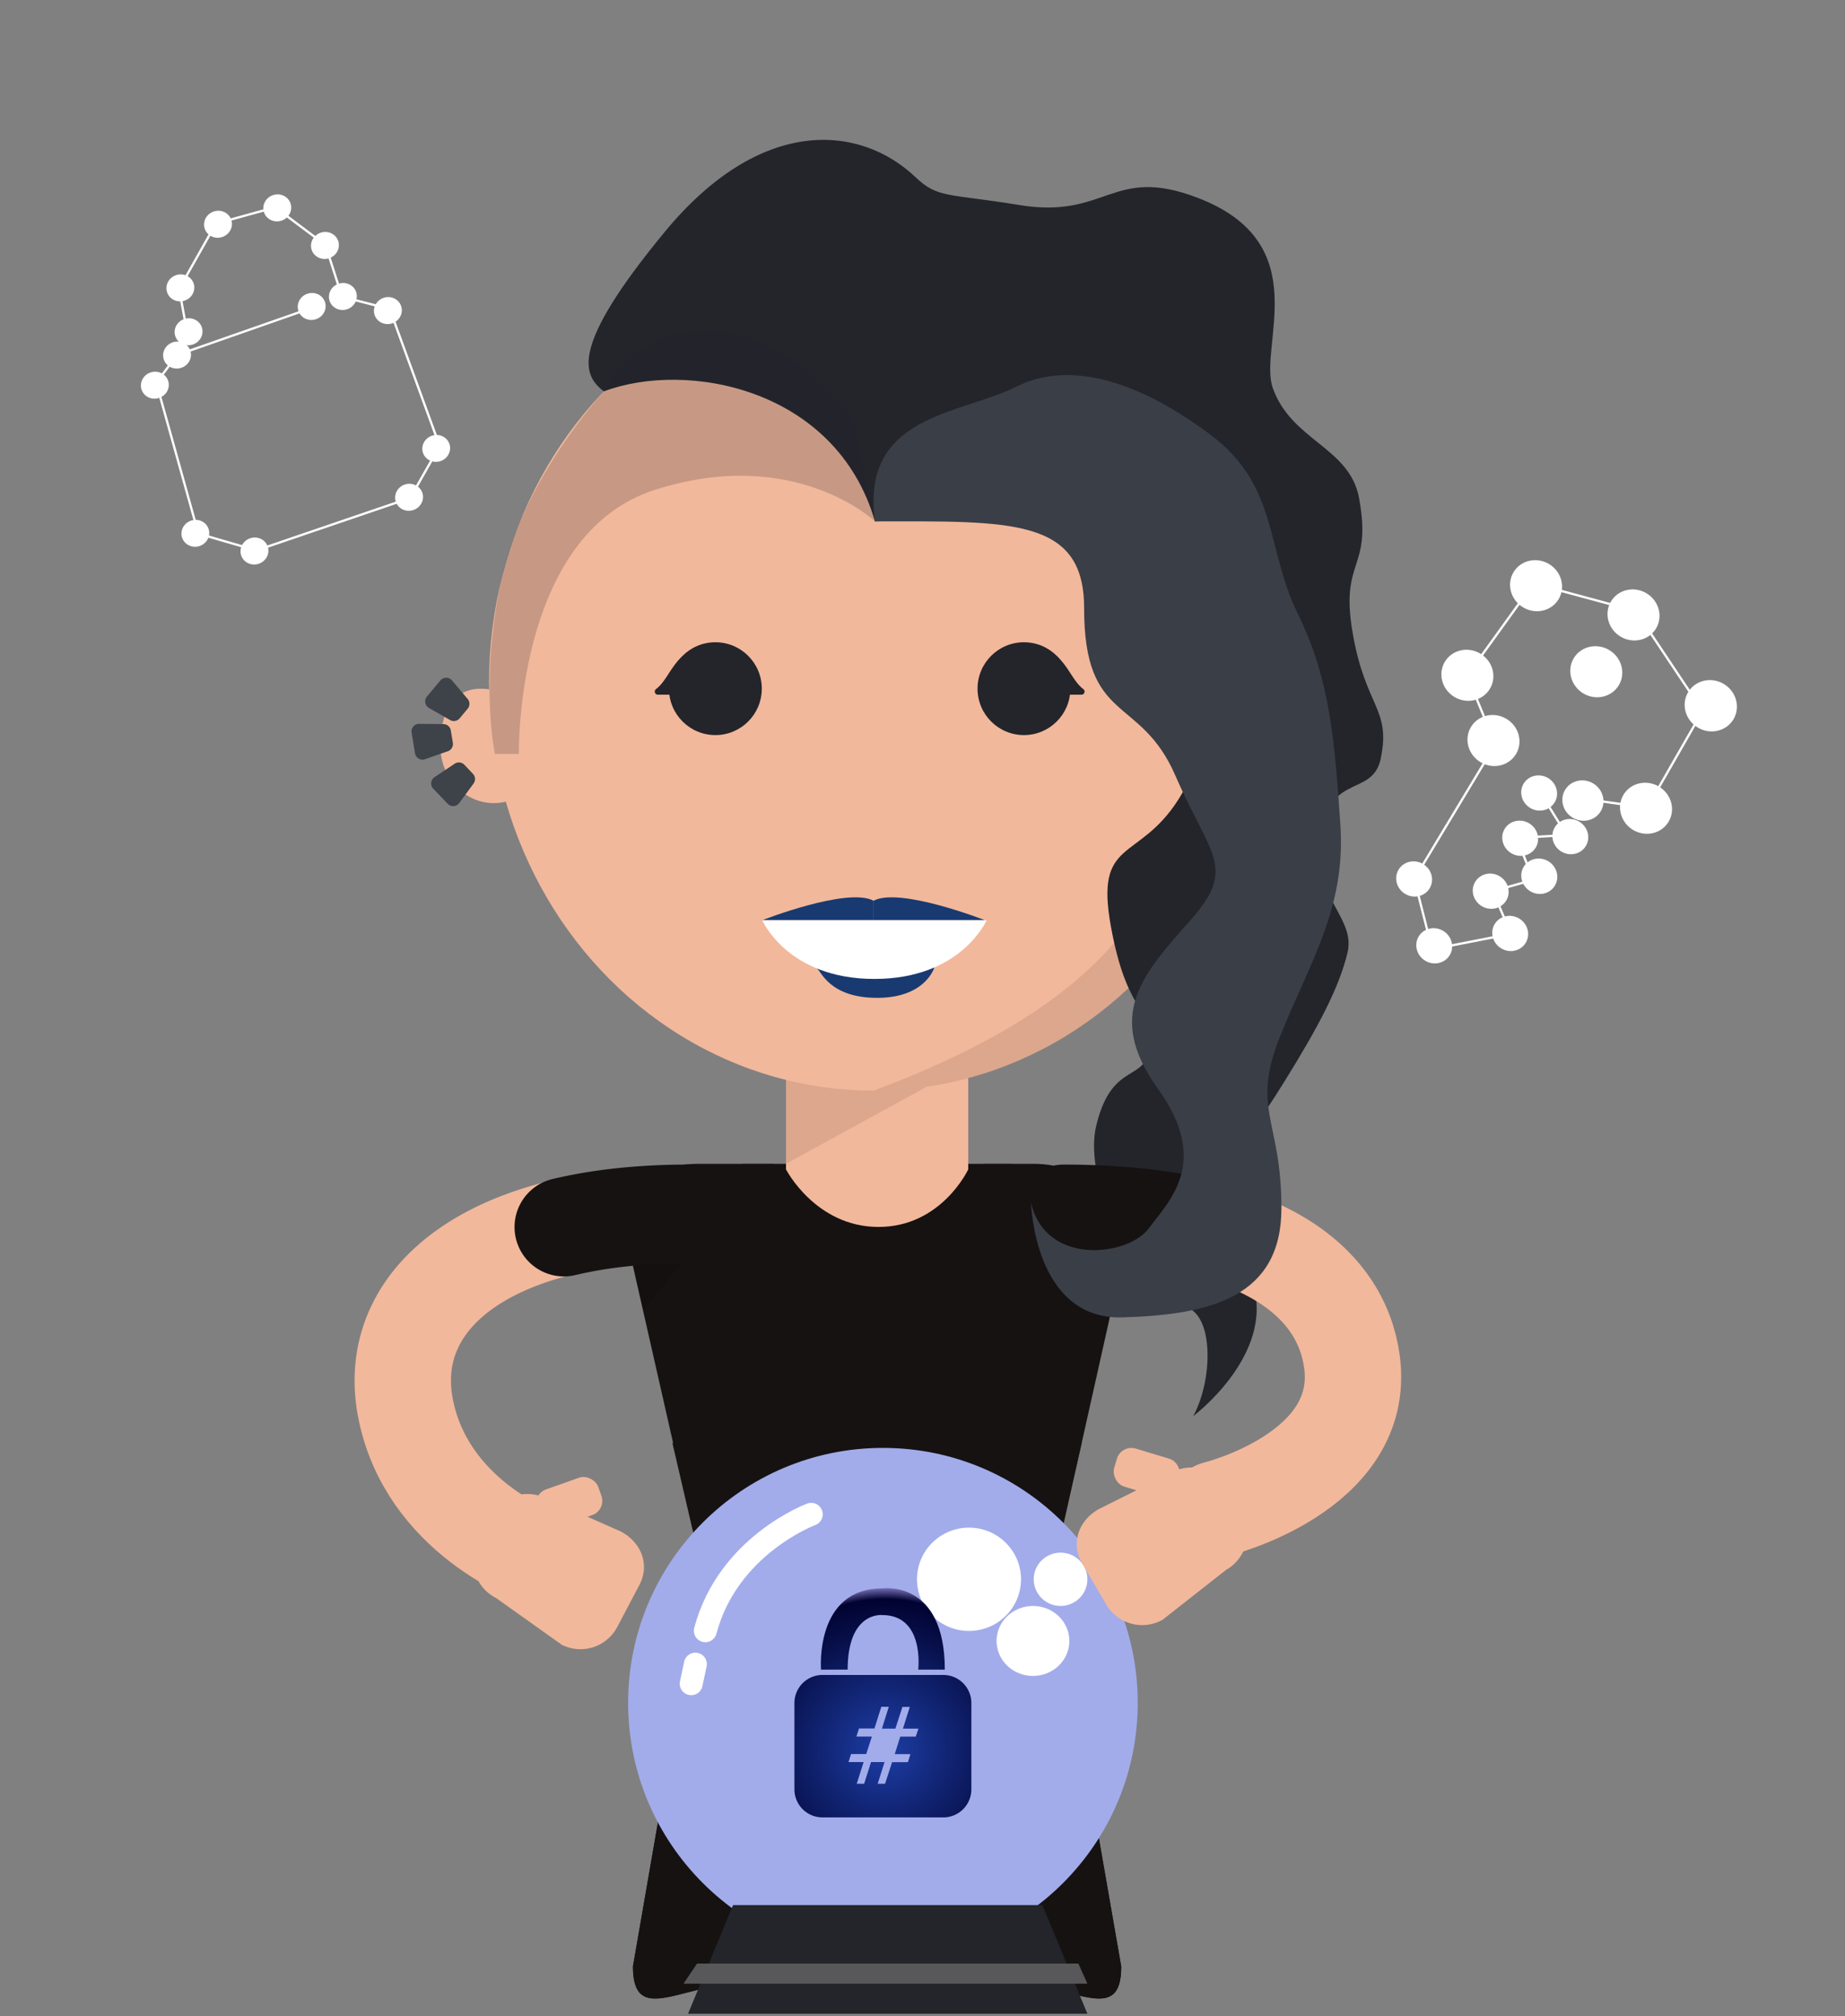 <svg xmlns="http://www.w3.org/2000/svg" xmlns:xlink="http://www.w3.org/1999/xlink" viewBox="0 0 803.88 878.26"><rect x="0" y="0" width="803.88" height="878.26" fill="#808080" stroke="none"/><defs><style>.cls-1{isolation:isolate;}.cls-2{fill:#161212;}.cls-3{opacity:0.09;}.cls-13,.cls-3{mix-blend-mode:multiply;}.cls-4{fill:#f2b89b;}.cls-13,.cls-5{fill:#23252b;}.cls-6{fill:#183a70;}.cls-7{fill:#3e4249;}.cls-8{fill:#a2acea;}.cls-9{fill:#fff;}.cls-10,.cls-14,.cls-16{fill:none;}.cls-10,.cls-16{stroke:#fff;}.cls-10,.cls-14{stroke-linecap:round;}.cls-10{stroke-linejoin:round;stroke-width:10px;}.cls-11{fill:#58585a;}.cls-12{fill:url(#Degradado_sin_nombre_27);}.cls-13{opacity:0.21;}.cls-14{stroke:#f2b89b;stroke-width:42px;}.cls-14,.cls-16{stroke-miterlimit:10;}.cls-15{fill:#3a3e47;}</style><radialGradient id="Degradado_sin_nombre_27" cx="385.51" cy="761.8" r="71.67" gradientUnits="userSpaceOnUse"><stop offset="0" stop-color="#1d3ea6"/><stop offset="0.91" stop-color="#010230"/><stop offset="1" stop-color="#9d93e1"/></radialGradient></defs><g class="cls-1"><g id="Capa_1" data-name="Capa 1"><path class="cls-2" d="M441,864.08H323.29c-26.24,0-47.51,18.73-47.51-7.51l30-172.93-30-132.18c0-26.24,2.29-44.51,28.53-44.51H450.07c26.23,0,38.48,18.27,38.48,44.51l-30,134.06,30,171.05C488.55,882.81,467.28,864.08,441,864.08Z"/><polygon class="cls-3" points="488.64 551.46 484.16 571.16 463.49 545.1 488.64 551.46"/><path class="cls-2" d="M441,864.08H323.29c-26.24,0-47.51,18.73-47.51-7.51l30-172.93L293,628.69S323.29,611.16,323.29,507h13.79c0,68.62-1.15,68.62,43.91,68.62,47.51,0,47.51-.06,47.51-68.62H441c0,90.23,30.28,121.69,30.28,121.69l-12.77,55,30,172.93C488.55,882.81,467.28,864.08,441,864.08Z"/><path class="cls-4" d="M421.86,509.39s-11.65,25.06-39.07,25.06-40.32-25.06-40.32-25.06V445.61h79.39Z"/><polygon class="cls-3" points="342.47 460.69 342.47 506.95 403.49 473.54 342.47 460.69"/><ellipse class="cls-4" cx="380.65" cy="297.24" rx="167.57" ry="177.85"/><path class="cls-3" d="M548.22,297.24c0,98.22-75,177.84-167.57,177.84C544.89,413.63,521,330.9,516.91,193.7A184.46,184.46,0,0,1,548.22,297.24Z"/><circle class="cls-5" cx="311.7" cy="299.98" r="20.22"/><path class="cls-5" d="M296.77,286.39c-4.85,4.72-6.67,10.52-10.95,13.78a1.36,1.36,0,0,0,.81,2.44h12.74a1.35,1.35,0,0,0,1.35-1.21C301.21,296.79,302.52,280.79,296.77,286.39Z"/><circle class="cls-5" cx="446.14" cy="299.98" r="20.22"/><path class="cls-5" d="M461.07,286.39c4.85,4.72,6.67,10.52,10.95,13.78a1.36,1.36,0,0,1-.81,2.44H458.47a1.35,1.35,0,0,1-1.35-1.21C456.64,296.79,455.33,280.79,461.07,286.39Z"/><path class="cls-6" d="M332.11,400.84s37.18-14.59,48.54-8.47v8.47H331.16"/><path class="cls-6" d="M429.14,400.84s-37.19-14.59-48.55-8.47v8.47h49.49"/><path class="cls-4" d="M238.46,324.91c0,13.77-10.43,24.93-23.3,24.93s-23.3-11.16-23.3-24.93S196.7,300,209.56,300,238.46,311.14,238.46,324.91Z"/><path class="cls-7" d="M196.11,313.65l-9.18-5.25a3.3,3.3,0,0,1-.9-5l5.85-7a3.3,3.3,0,0,1,5.06,0l6.82,8.07a3.28,3.28,0,0,1,0,4.24l-3.5,4.21A3.29,3.29,0,0,1,196.11,313.65Z"/><path class="cls-7" d="M195.18,327.21l-10,3.5a3.3,3.3,0,0,1-4.35-2.57l-1.49-9a3.3,3.3,0,0,1,3.29-3.84l10.57.12a3.29,3.29,0,0,1,3.22,2.76l.89,5.4A3.3,3.3,0,0,1,195.18,327.21Z"/><path class="cls-7" d="M206.33,341.3l-6.26,8.52a3.3,3.3,0,0,1-5,.32l-6.31-6.61a3.29,3.29,0,0,1,.56-5l8.79-5.86a3.3,3.3,0,0,1,4.22.46l3.78,4A3.29,3.29,0,0,1,206.33,341.3Z"/><circle class="cls-8" cx="384.7" cy="741.72" r="111.02"/><ellipse class="cls-9" cx="422.2" cy="687.93" rx="22.66" ry="22.5"/><path class="cls-10" d="M353.47,659.63S317.26,673,307.32,710.34"/><line class="cls-10" x1="301.16" y1="733.42" x2="302.98" y2="724.89"/><polygon class="cls-5" points="473.78 877.18 299.79 877.18 319.4 829.85 454.18 829.85 473.78 877.18"/><polygon class="cls-11" points="473.78 864.08 297.82 864.08 303.71 855.32 469.86 855.32 473.78 864.08"/><path class="cls-12" d="M411,729.6H358.36a12.23,12.23,0,0,0-12.22,12.23v37.6a12.22,12.22,0,0,0,12.22,12.22H411a12.22,12.22,0,0,0,12.23-12.22v-37.6A12.23,12.23,0,0,0,411,729.6Zm-12,26.87h-6.75l-2.42,7.62h6.83l-1.07,3.49h-6.9L385.63,777h-3.22l3-9.45h-5.89l-3,9.45h-3.23l3-9.45H369.7l1.1-3.49h6.63l2.46-7.62h-6.75l1.14-3.51H381l3-9.47h3.26L384.25,753h5.87l3.07-9.47h3.22l-3,9.47h6.75Z"/><path class="cls-12" d="M357.73,727.29h11.6c0-25.52,15.08-23.78,15.08-23.78,18.56,0,15.66,23.78,15.66,23.78h11.59c0-39.44-27.25-35.38-27.25-35.38C354.84,691.91,357.73,727.29,357.73,727.29Z"/><ellipse class="cls-9" cx="450.07" cy="714.79" rx="15.86" ry="15.24"/><ellipse class="cls-9" cx="462.09" cy="687.93" rx="11.69" ry="11.61"/><path class="cls-4" d="M278.73,690.13l-9.65,18.31a18.12,18.12,0,0,1-24.33,8l-28.63-20.37a18.13,18.13,0,0,1-8-24.34l5.53-11a18.13,18.13,0,0,1,24.34-8L270.24,667C279.18,671.54,283.23,681.19,278.73,690.13Z"/><rect class="cls-4" x="233.75" y="645.77" width="28.39" height="17.26" rx="6.56" transform="translate(-204.28 120.35) rotate(-19.51)"/><path class="cls-4" d="M471.37,680.84l10.5,17.83a18.12,18.12,0,0,0,24.68,6.88l27.64-21.7a18.12,18.12,0,0,0,6.89-24.68L535,648.44a18.12,18.12,0,0,0-24.69-6.88l-31.58,15.81C470,662.29,466.45,672.12,471.37,680.84Z"/><rect class="cls-4" x="486.24" y="635.06" width="28.39" height="17.26" rx="6.56" transform="matrix(-0.96, -0.29, 0.29, -0.96, 793.43, 1404.56)"/><path class="cls-5" d="M554.56,169c-6.46-18.22,19.34-62.92-32.74-82.84-37.37-14.3-39.39,9.44-77.7,3.15-31.24-5.13-35.42-2.82-45.21-12.12C374.5,54,331.34,50.54,289.75,100.87s-36,62.49-26.63,69.61c36.06-13.57,101.18-1.5,118.11,56.62,9.69-.28,9.69-.28,20.24-.29,81-56.38,102.06,22.61,110.92,42.88s18.41,51.49.93,78.75S477,364.76,484,403.43s17.48,34.26,16.78,51.5-16.08,6.36-23.07,35.1S501.2,567.94,515,569.1s14,31,4.89,47.77c0,0,35.42-26.56,26.1-57.32s-27-24.47-17-45.9,3.73.93,31-43.11c14.19-22.91,23.52-40.28,27.15-55.67,3.35-14.18-13.21-23.78-12.47-43.47,1.4-37,23.07-22.72,26.91-40.9,4.64-21.91-6.64-22.25-12.23-54.87s8.63-26.92,2.8-58.72C588,194.73,562.73,192.07,554.56,169Z"/><path class="cls-6" d="M355.91,421.85c1.7.67,5.08,12.81,26.26,12.81s24.92-13.23,24.92-13.23Z"/><path class="cls-9" d="M332.11,400.84h97.77s-11,25.58-48.89,25.58S332.11,400.84,332.11,400.84Z"/><path class="cls-13" d="M381.23,227.1s-35-33.24-96-13.68-59.14,115-59.14,115H215.65s-6.73-30.19,2.58-75,44.89-82.89,44.89-82.89,13.57-29.06,48.58-26.62,60.18,39.5,60.18,39.5Z"/><path class="cls-14" d="M463.49,528.79c85.87,0,120.79,29.34,125.56,64.34,6.58,48.3-59.19,64.28-59.19,64.28"/><path class="cls-2" d="M518.68,555.43a21.75,21.75,0,0,1-4.51-.48c-14.45-3.09-31.51-4.66-50.68-4.66a21.5,21.5,0,0,1,0-43c22.19,0,42.27,1.89,59.67,5.61a21.5,21.5,0,0,1-4.48,42.53Z"/><path class="cls-15" d="M381.23,227.1c58.82,0,91.12-1.71,91.12,37.66,0,51,24.38,37.66,39.78,73.1s27,39.88,6.42,63.14-37.22,41-14.12,73.11,5.13,48.74-3.85,60.92S455.66,551.65,449.25,524c0,0,1.28,50.95,39.78,49.84s69.3-8.86,69.3-47.63-13.38-42.76-.54-74.88,28.78-55.83,26.21-92.38-4.37-62.71-18.49-91.51-8.46-55.81-38-78-60.32-33.23-84.7-21S374.81,180.57,381.23,227.1Z"/><polygon class="cls-3" points="275.78 551.46 280.26 571.16 300.93 545.1 275.78 551.46"/><path class="cls-14" d="M299.45,528.79c-85.87,0-131.92,36.43-122.83,84.32S233.94,678,233.94,678"/><ellipse class="cls-9" cx="669.26" cy="255.12" rx="11" ry="11.45" transform="translate(105.36 696.71) rotate(-58.93)"/><ellipse class="cls-9" cx="711.73" cy="267.86" rx="11" ry="11.45" transform="translate(114.99 739.25) rotate(-58.93)"/><ellipse class="cls-9" cx="741.43" cy="308.78" rx="11" ry="11.45" transform="matrix(0.52, -0.86, 0.86, 0.52, 94.31, 784.49)"/><ellipse class="cls-9" cx="689.69" cy="348.71" rx="8.7" ry="9.06" transform="translate(35.07 759.5) rotate(-58.93)"/><ellipse class="cls-9" cx="717.18" cy="352.07" rx="11" ry="11.45" transform="translate(45.5 784.67) rotate(-58.93)"/><ellipse class="cls-9" cx="650.72" cy="322.55" rx="11" ry="11.45" transform="translate(38.62 713.47) rotate(-58.93)"/><ellipse class="cls-9" cx="639.34" cy="294.14" rx="11" ry="11.45" transform="translate(57.45 689.97) rotate(-58.93)"/><ellipse class="cls-9" cx="695.5" cy="292.6" rx="11" ry="11.45" transform="translate(85.95 737.32) rotate(-58.93)"/><ellipse class="cls-9" cx="684.19" cy="364.42" rx="7.59" ry="7.9" transform="translate(18.96 762.39) rotate(-58.93)"/><ellipse class="cls-9" cx="616.14" cy="382.87" rx="7.59" ry="7.9" transform="translate(-29.78 713.03) rotate(-58.93)"/><ellipse class="cls-9" cx="666.73" cy="382.49" rx="7.59" ry="7.9" transform="matrix(0.52, -0.86, 0.86, 0.52, -4.97, 756.18)"/><ellipse class="cls-9" cx="662.35" cy="365.13" rx="7.59" ry="7.9" transform="translate(7.78 744.03) rotate(-58.93)"/><ellipse class="cls-9" cx="670.61" cy="345.41" rx="7.59" ry="7.9" transform="translate(28.67 741.57) rotate(-58.93)"/><ellipse class="cls-9" cx="649.51" cy="388.19" rx="7.59" ry="7.9" transform="translate(-18.19 744.19) rotate(-58.93)"/><ellipse class="cls-9" cx="658" cy="406.6" rx="7.59" ry="7.9" transform="translate(-29.85 760.37) rotate(-58.93)"/><ellipse class="cls-9" cx="624.9" cy="411.98" rx="7.59" ry="7.9" transform="translate(-50.48 734.62) rotate(-58.93)"/><polyline class="cls-16" points="81.96 146.97 78.03 125.85 94.06 97.42 119.88 90.29 141.8 106.72 149.02 129.28 169.79 134.61 191.57 194.29 178.75 216.89 111.66 239.77 86.44 232.45 68.09 166.73 77.13 154.66 137.65 133.47"/><ellipse class="cls-9" cx="135.8" cy="133.51" rx="6.1" ry="5.86" transform="translate(-34.23 47.74) rotate(-17.75)"/><ellipse class="cls-9" cx="77.13" cy="154.67" rx="6.1" ry="5.86" transform="translate(-43.47 30.87) rotate(-17.75)"/><ellipse class="cls-9" cx="67.45" cy="167.8" rx="6.1" ry="5.86" transform="translate(-47.93 28.54) rotate(-17.75)"/><ellipse class="cls-9" cx="86.44" cy="232.45" rx="6.1" ry="5.86" transform="matrix(0.95, -0.3, 0.3, 0.95, -66.74, 37.41)"/><ellipse class="cls-9" cx="110.85" cy="240.03" rx="6.1" ry="5.86" transform="translate(-67.88 45.21) rotate(-17.75)"/><ellipse class="cls-9" cx="178.23" cy="216.63" rx="6.1" ry="5.86" transform="translate(-57.55 64.63) rotate(-17.75)"/><ellipse class="cls-9" cx="191.46" cy="194.88" rx="6.1" ry="5.86" transform="matrix(0.95, -0.3, 0.3, 0.95, -50.29, 67.63)"/><ellipse class="cls-9" cx="169" cy="135.3" rx="6.1" ry="5.86" transform="translate(-33.2 57.95) rotate(-17.75)"/><ellipse class="cls-9" cx="149.39" cy="129.16" rx="6.1" ry="5.86" transform="translate(-32.26 51.68) rotate(-17.75)"/><ellipse class="cls-9" cx="141.57" cy="106.93" rx="6.1" ry="5.86" transform="translate(-25.85 48.24) rotate(-17.75)"/><ellipse class="cls-9" cx="120.8" cy="90.56" rx="6.1" ry="5.86" transform="translate(-21.85 41.13) rotate(-17.75)"/><ellipse class="cls-9" cx="94.98" cy="97.69" rx="6.1" ry="5.86" transform="translate(-25.26 33.6) rotate(-17.75)"/><ellipse class="cls-9" cx="78.58" cy="125.4" rx="6.1" ry="5.86" transform="translate(-34.48 29.92) rotate(-17.75)"/><ellipse class="cls-9" cx="82.15" cy="144.52" rx="6.1" ry="5.86" transform="translate(-40.14 31.92) rotate(-17.75)"/><polyline class="cls-16" points="687.23 347.57 717.67 351.87 741.83 309.72 712.74 266.18 668.16 254.14 639.24 294.31 651.53 324.25 616.21 382.88 623.99 413.48 658.33 406.78 650.43 388.19 668.05 383.24 660.82 365.01 682.59 363.76 670.59 344.4"/><path class="cls-2" d="M245.93,556A21.5,21.5,0,0,1,241,513.52c17.52-4.13,37.18-6.23,58.44-6.23a21.5,21.5,0,1,1,0,43c-17.94,0-34.28,1.71-48.57,5.08A21.57,21.57,0,0,1,245.93,556Z"/></g></g></svg>